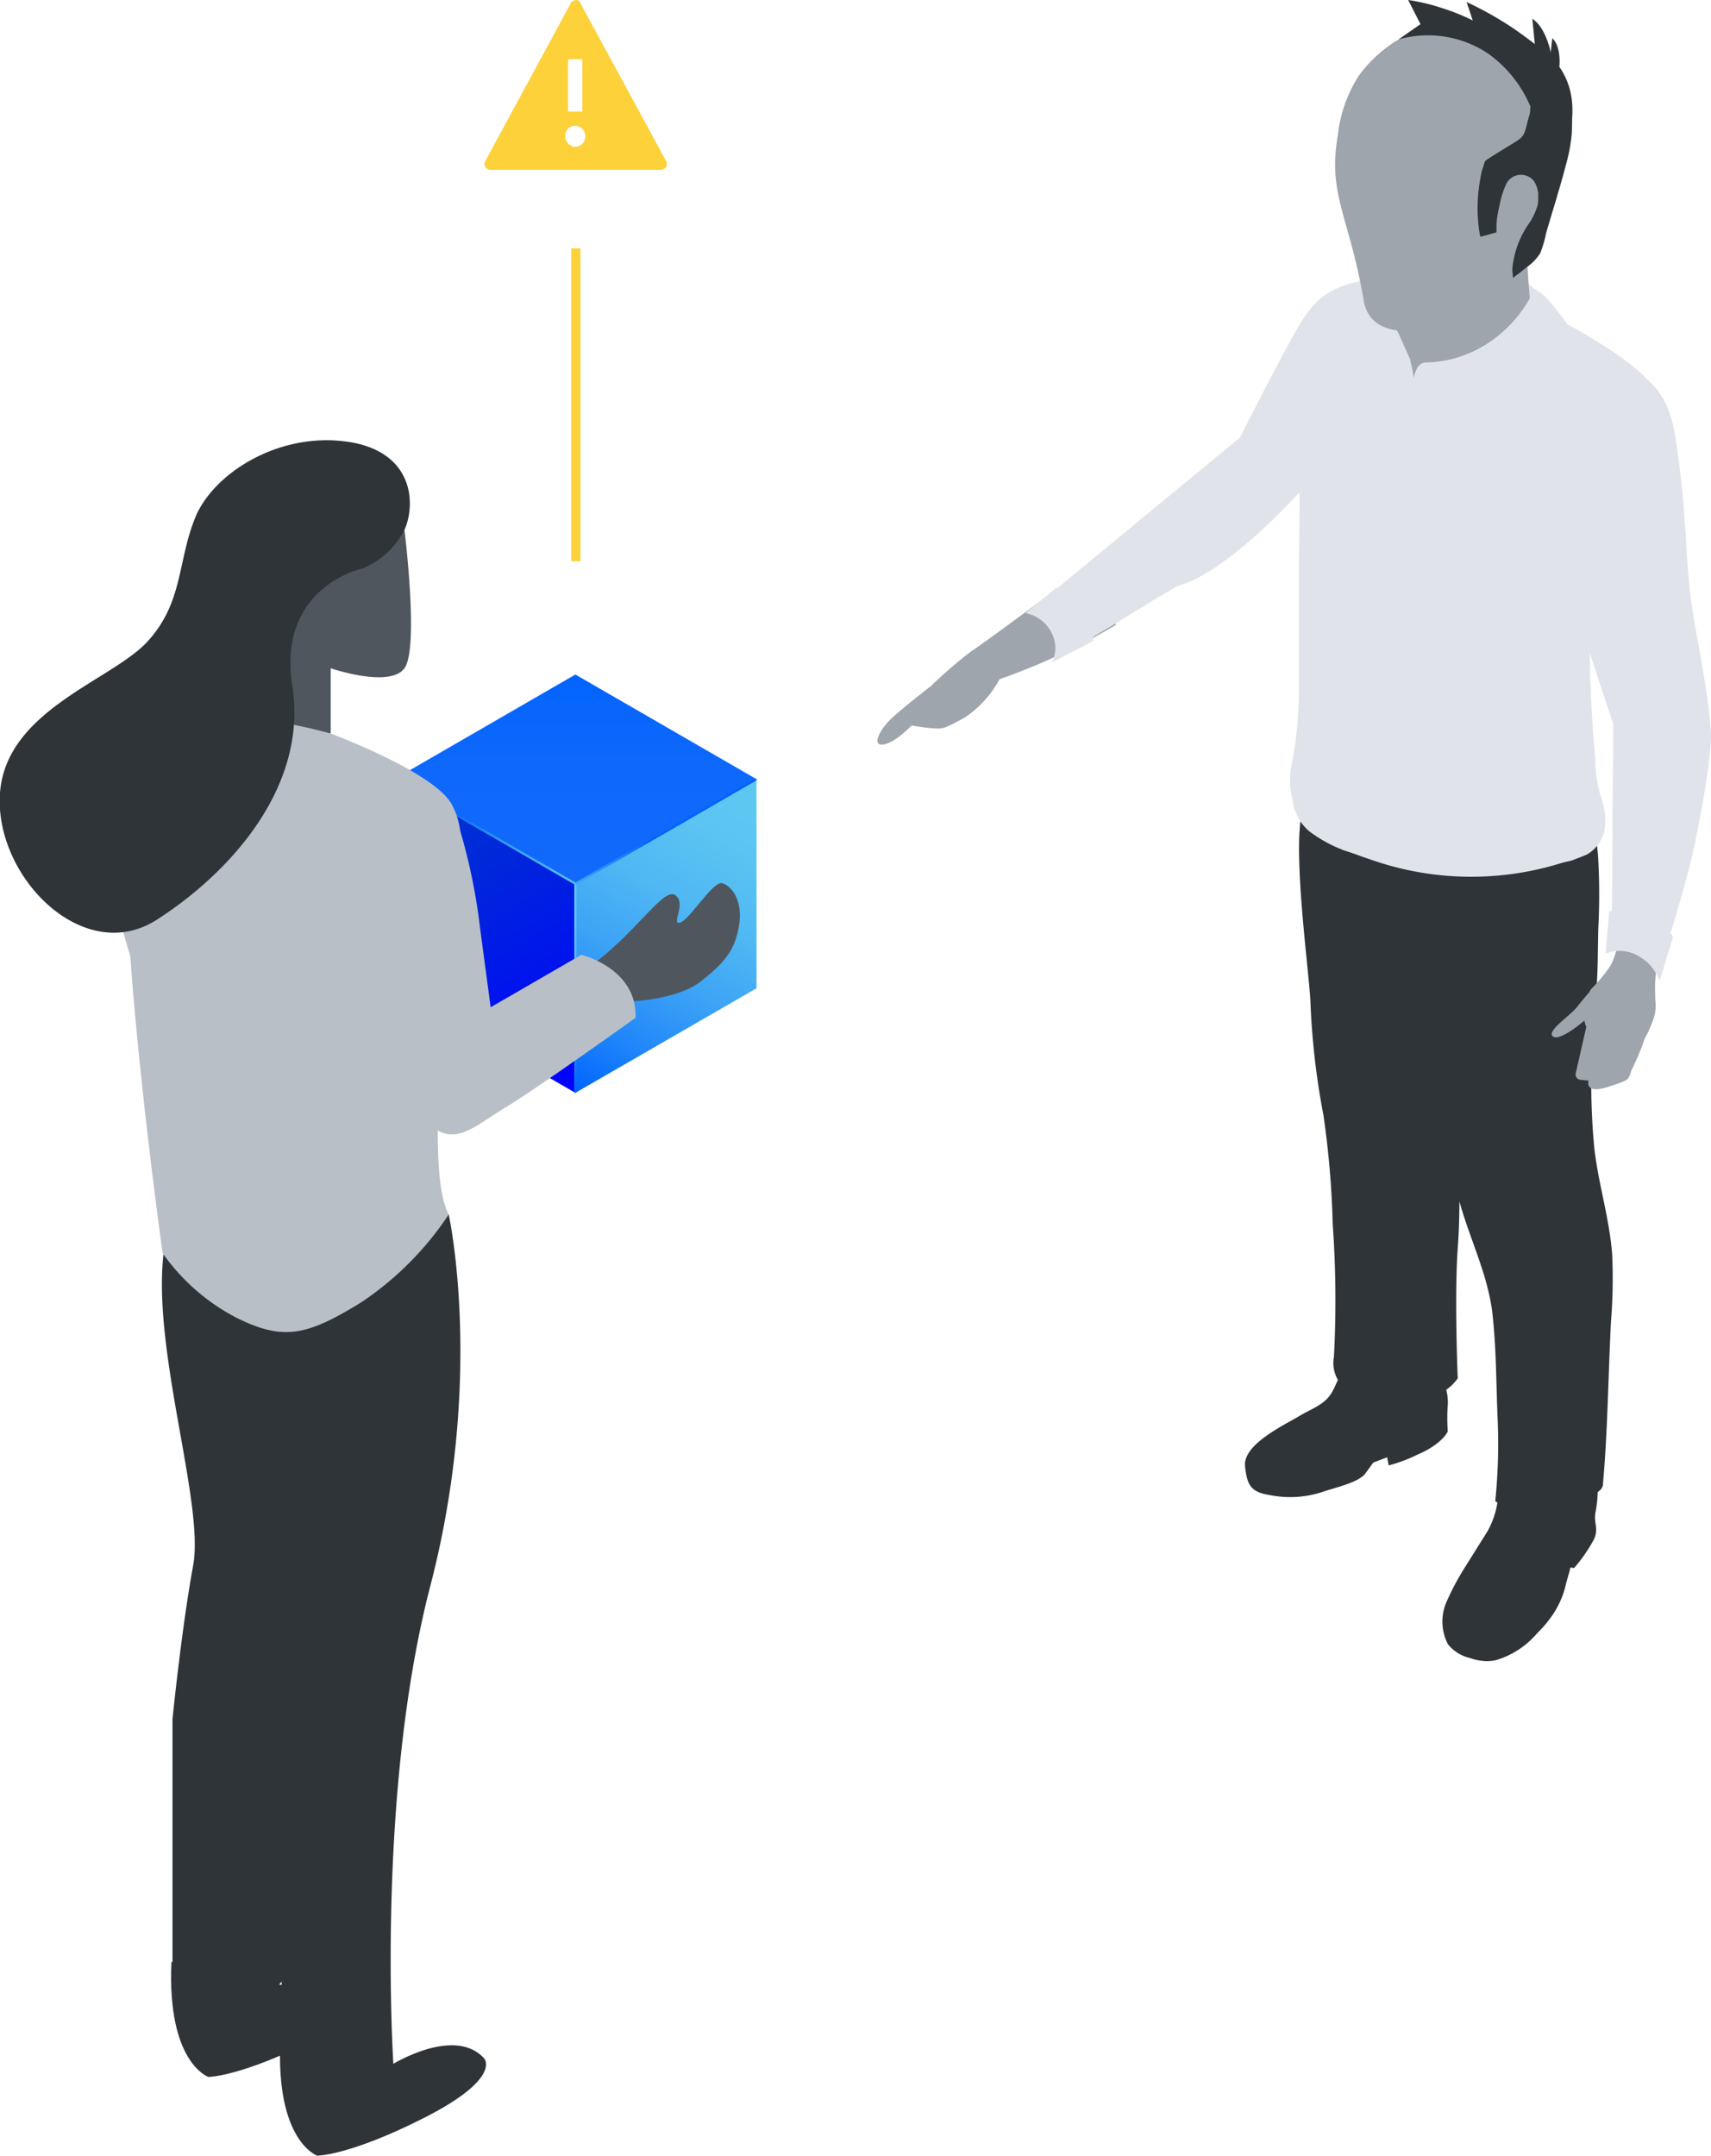 <svg xmlns="http://www.w3.org/2000/svg" xmlns:xlink="http://www.w3.org/1999/xlink" width="185.59" height="233.81" viewBox="0 0 185.59 233.81"><defs><linearGradient id="ad930f34-ca82-4707-bf12-d3c100e84d67" x1="62.41" y1="118.53" x2="82.06" y2="84.51" gradientUnits="userSpaceOnUse"><stop offset="0" stop-color="#0064ff"/><stop offset="0.19" stop-color="#2086fa"/><stop offset="0.4" stop-color="#3ca3f6"/><stop offset="0.6" stop-color="#4fb7f3"/><stop offset="0.81" stop-color="#5bc4f2"/><stop offset="1" stop-color="#5fc8f1"/></linearGradient><linearGradient id="be1b8d46-7db9-4bf7-aca2-5c5cb223bdb4" x1="62.41" y1="73.16" x2="62.41" y2="95.85" gradientUnits="userSpaceOnUse"><stop offset="0" stop-color="#0064ff"/><stop offset="0.15" stop-color="#0766fd"/><stop offset="0.47" stop-color="#0f68fc"/><stop offset="1" stop-color="#1269fb"/></linearGradient><linearGradient id="be4f016d-2376-4904-9010-196adc2bfd61" x1="62.41" y1="118.53" x2="42.77" y2="84.51" gradientUnits="userSpaceOnUse"><stop offset="0" stop-color="blue"/><stop offset="1" stop-color="#003bc9"/></linearGradient><linearGradient id="ef54c60a-1be6-4738-be26-bacbf624138b" x1="62.41" y1="95.78" x2="62.41" y2="118.53" gradientUnits="userSpaceOnUse"><stop offset="0" stop-color="#5fc8f1"/><stop offset="0.19" stop-color="#5bc4f2"/><stop offset="0.4" stop-color="#4fb7f3"/><stop offset="0.6" stop-color="#3ca3f6"/><stop offset="0.81" stop-color="#2086fa"/><stop offset="1" stop-color="#0064ff"/></linearGradient><linearGradient id="b6524e62-56f0-4c80-a4ae-e2f9f8fbe3e0" x1="1584.12" y1="3000.51" x2="1578.44" y2="2979.34" gradientTransform="matrix(0.5, 0.87, -0.87, 0.5, 1871.01, -2774.18)" xlink:href="#ef54c60a-1be6-4738-be26-bacbf624138b"/><linearGradient id="be644950-8a27-4d6e-9642-5c4abd8c20c4" x1="4892.43" y1="-2729.93" x2="4886.75" y2="-2751.1" gradientTransform="matrix(-0.5, 0.87, 0.87, 0.5, 4870.68, -2774.18)" xlink:href="#ef54c60a-1be6-4738-be26-bacbf624138b"/></defs><title>svgArtboard 33</title><g id="eda89161-c8d2-442f-b1de-a8d81fd88545" data-name="Layer 4"><path d="M72.23,17.43,63,.43c-.14-.42-.56-.57-.85-.28a.3.3,0,0,0-.28.28l-9.21,17a.65.65,0,0,0,0,.71.73.73,0,0,0,.57.28H71.66a.73.73,0,0,0,.57-.28A.64.64,0,0,0,72.23,17.43Zm-10.62-11h1.55v5.67H61.61Zm.85,9.49a1.12,1.12,0,0,1-1.14-1.13,1.05,1.05,0,0,1,1.14-1.14,1.14,1.14,0,0,1,0,2.27Z" fill="#fdd13a"/><path d="M121.07,67.76a69.91,69.91,0,0,1-12.65,5.91,11.7,11.7,0,0,1-3.81,4.18c-2.23,1.22-2.32,1.17-3.09,1.16s-2.65-.32-2.65-.32-1.75,1.88-3.06,2.06-.37-1.62.81-2.75S101,74.39,101,74.39a48.09,48.09,0,0,1,4.4-3.79c1.25-.77,10.72-7.83,10.72-7.83Z" fill="#9fa5ad"/><path d="M153.27,145.42s-.06,0-.09,0-.06,0-.1-.06Z" fill="#ebebeb"/><path d="M152.56,32.61s-2.83-2.94-6.26-1.82-4.42,2.6-6.87,7.16-4.94,9.51-4.94,9.51l-19.8,16.32-.14,0-3.32,2.71a4.09,4.09,0,0,1,2.89,2.25,3.65,3.65,0,0,1,0,3.11l4.46-2.33a4,4,0,0,0,0-.47c3.37-1.93,8.74-5.39,9.34-5.55C137.09,60.91,156.85,36,152.56,32.61Z" fill="#e0e4ea"/><path d="M141.25,37.28a7.93,7.93,0,0,1,2.35-4.86c2.45-2.65,6.36-1.49,6.36-1.49.88.15,1.4,1.29,1.64,3.08-1.62.4-3.6,0-5.14.05a7.07,7.07,0,0,0-4.54,2.41C141.67,36.71,141.48,37,141.25,37.28Z" fill="#e0e4ea"/><path d="M174.87,136.05c-.3-3.91-1.48-7.59-1.93-11.45a73.32,73.32,0,0,1-.12-12.66c.08-1.44.2-2.86.32-4.29.19-2.26.17-4.58.22-6.84a71.92,71.92,0,0,0,0-7.63,27.9,27.9,0,0,0-.82-5.17c-.2-.71-28.94,1-31.4.48-.83,4.91.83,16.67,1,20.13A82,82,0,0,0,143.56,121a99.74,99.74,0,0,1,1,11.82,116.32,116.32,0,0,1,.13,14.34,3.63,3.63,0,0,0,.43,2.5c-.18.41-.36.82-.57,1.21-.77,1.48-2.25,1.89-3.57,2.69-1.65,1-6.19,3.09-5.93,5.48.21,2,.62,2.79,2.59,3.1a11.28,11.28,0,0,0,5.74-.3c1.14-.42,3.94-1,4.7-2l.88-1.21,1.5-.57.17.88a16.17,16.17,0,0,0,3.12-1.17c2.73-1.16,3.29-2.52,3.29-2.52a18.93,18.93,0,0,1,0-2.88,5.26,5.26,0,0,0-.17-1.63,5.22,5.22,0,0,0,1.25-1.24s-.38-8.92,0-14.13c.12-1.57.18-3.27.18-5.06.79,2.88,2.14,6,2.9,8.78a25,25,0,0,1,.63,2.95c.49,4,.44,7.91.62,11.92a62.37,62.37,0,0,1-.26,8.86l.23.16a9.21,9.21,0,0,1-1.07,3.1l-2.6,4.15a28,28,0,0,0-1.83,3.47,5.32,5.32,0,0,0,.14,4.64,4.31,4.31,0,0,0,2.38,1.49,5.79,5.79,0,0,0,1.78.34,4.71,4.71,0,0,0,1.06-.11,9.45,9.45,0,0,0,4.46-2.92,13.14,13.14,0,0,0,1.68-2,10,10,0,0,0,1.36-3c0-.14.59-2.12.56-2.13l.4.06a17,17,0,0,0,2.17-3.14c.49-1.16,0-1.57.12-2.75a13,13,0,0,0,.27-2.34l.13-.11a1,1,0,0,0,.45-.87c.51-5.83.56-11.67.86-17.51A58.45,58.45,0,0,0,174.87,136.05Z" fill="#2e3438"/><path d="M141.7,60.81a108.93,108.93,0,0,1,.06,13c-.1,1.84-.24,3.67-.43,5.5-.16,1.67-.77,3.26-.29,4.88.35,1.2.7,2.41,1.06,3.61a7.29,7.29,0,0,0,.47,1.31,5.69,5.69,0,0,0,2.24,2.57,26.64,26.64,0,0,0,3.64,1.47,32.84,32.84,0,0,0,22.46-.07s-2-18.37-.83-20.82,8.92-12.07,9.09-17.77,1.39-10.46-4.35-15.09a104,104,0,0,0-8.63-6.53,31.82,31.82,0,0,0-6.61-3.4,11.8,11.8,0,0,0-6.91.06c-3.94,1-7.23,2.3-8.59,4.24C141.46,37.53,140.71,46.16,141.7,60.81Z" fill="#e0e4ea"/><path d="M155,34.13c-3.42-.34-6.32-1.93-9.76-1.66a12.92,12.92,0,0,1,6.51-4.07c2.42-.65,5.82.36,7.82,1.1a32.07,32.07,0,0,1,6.61,3.4c2.72,1.76,7.71,4.19,10.91,6.8,5.75,4.62,4.52,9.38,4.35,15.09,0,.69-2.43,1.12-2.61,1.79a31.22,31.22,0,0,1-4.42,9,16.38,16.38,0,0,1-1.76,2.51c-.33.35-.18,1.51-.19,1.94,0,1.46,0,2.93.07,4.39.07,1.85.18,3.69.3,5.53.07.91.23,1.86.22,2.77a13.17,13.17,0,0,0,.64,3.81A7.4,7.4,0,0,1,174,90.3a4.12,4.12,0,0,1-1.88,2.39c-.55.23-1.11.44-1.67.65a11.66,11.66,0,0,1-1.59.3c.07,0-.24-8.61-.24-8.89a94.85,94.85,0,0,0-.09-9.54c-.32-4.14-.66-8.27-.84-12.42a45,45,0,0,1-.17-5.32q.19-2.91.54-5.8c.3-2.46.31-5.56,1.58-7.71a8.52,8.52,0,0,1,1.61-2.15c1.16-1,.89-1.36-.12-2.28a14.52,14.52,0,0,0-3.1-2.17,21.84,21.84,0,0,0-4.15-1.79,7,7,0,0,0-1.1-.25C160.2,35,157.64,34.39,155,34.13Z" fill="#e0e4ea"/><path d="M165.73,30.76a12.3,12.3,0,0,1,.17,2c0,.2,0,.41,0,.61a5.46,5.46,0,0,0,.26,1c0-.06.42-.66.46-.77a3.32,3.32,0,0,0,.27-.93,1.33,1.33,0,0,0-.12-1A6.19,6.19,0,0,0,165.73,30.76Z" fill="#e0e4ea"/><path d="M151.2,39.06c0,.43,0,.86,0,1.29,0,1.74-.6,3.63.34,5.14.73,1.18,1.5-4.83,2.32-5.78,1.5-1.74,4.58,3,6.11,1.3,1.68-1.84,3.81-3.33,5.58-5.11a1.57,1.57,0,0,0,.47-2.06c-.8-2.35-2.5-3.43-4.69-4.33a11.72,11.72,0,0,0-6.9-.2c-.73,1.35-1.39,2.74-2,4.14A15.58,15.58,0,0,0,151.2,39.06Z" fill="#9fa5ad"/><path d="M142.78,35.35c.53-.79,2.47-2.88,2.47-2.88s2.4-.43,3.33.17c1.51,1,4.37,6.44,4.37,6.44a8.26,8.26,0,0,1,.26,3.93c-.36,2.28-2.86,2.8-4.27,19.07a221.35,221.35,0,0,0-.34,31.08c0-.11-2.7-.84-3-1a14.93,14.93,0,0,1-3.59-2,5.29,5.29,0,0,1-1.82-3.45,8.73,8.73,0,0,1-.17-3.37,42.48,42.48,0,0,0,.86-7.53c0-1.31,0-2.63,0-3.94V63.21c0-5,.22-9.85-.09-14.76-.2-3.2-.48-6.6.42-9.72A12,12,0,0,1,142.78,35.35Z" fill="#e0e4ea"/><path d="M151.52,35.76,153,39.08l-3.2,4.41s-2.47-2.61-2.24-8S151.52,35.76,151.52,35.76Z" fill="#e0e4ea"/><path d="M166,33.84a1.56,1.56,0,0,1-.42,2c-.47.47-1,.92-1.46,1.36-.64.57-1.29,1.12-1.94,1.68-.36.3-.72.61-1.09.9a1.81,1.81,0,0,0-.51.59c-.21.21-.43.41-.63.63l-.06.07a7.46,7.46,0,0,0,.6-2.18l.15-1a17.56,17.56,0,0,0,.15-3.83c-.12-1.5-.44-3-.45-4.47,0-.11,0-.21,0-.31a6.83,6.83,0,0,1,.94.27C163.5,30.41,165.2,31.49,166,33.84Z" fill="#9fa5ad"/><path d="M164.32,27.62c0,.21,0,.41.05.61q.13,1.85.18,3.69c0,.44.17,1.29-.06,1.65a4,4,0,0,1-.87.71,19.48,19.48,0,0,1-5.14,2.91c-4.67,1.75-6,.65-6,.65L151.94,28a5.61,5.61,0,0,1,1-.45c.85-.36,1.72-.69,2.59-1a25.22,25.22,0,0,1,4.67-1.2,11.49,11.49,0,0,1,2.27-.13,1.33,1.33,0,0,1,.91.27,3,3,0,0,1,.74,1.22A5.4,5.4,0,0,1,164.32,27.62Z" fill="#9fa5ad"/><path d="M161.28,25.27a6.74,6.74,0,0,1,2.72.27c.68.25,1.53.78,1.58,1.56.16,2.41.23,4.82.61,7.21a.7.7,0,0,1,0,.38.68.68,0,0,1-.42.29,16.48,16.48,0,0,1-2.59.69,9.1,9.1,0,0,0-2.37.44,1.5,1.5,0,0,0-.59-1.25c-.49-.27-1.1.36-1.56.51a21,21,0,0,1-2.06.58,15.37,15.37,0,0,1-4.28.25c-.32,0-.73,0-.79-.44a.57.57,0,0,1,.31-.56,12.38,12.38,0,0,1,1.5-.61c1.34-.72,2.52-1.72,3.92-2.33a17.89,17.89,0,0,0,2.38-1c.37-.24.78-.57.8-1s-.1-1,0-1.59a12.15,12.15,0,0,1,.38-1.69A10.46,10.46,0,0,1,161.28,25.27Z" fill="#9fa5ad"/><path d="M170.48,12.05c0-.13,0-.28-.07-.41a11.1,11.1,0,0,0-1.18-3.34l-.3-.49a11.64,11.64,0,0,0-.89-1.2,1.58,1.58,0,0,0-.42-.4,1.13,1.13,0,0,0-.19-.19,1.29,1.29,0,0,0-.21-.24,13.45,13.45,0,0,0-7.37-3.48,11.77,11.77,0,0,0-2.91.08,14.68,14.68,0,0,0-9.51,5.77,14.82,14.82,0,0,0-2.32,6.55c-1.12,6.4,1.24,8.78,2.79,17.77a3.91,3.91,0,0,0,.83,2c1.17,1.39,3.42,1.73,6.2,1.2A14.85,14.85,0,0,0,160.24,33c.61-.45,1.12-.85,1.54-1.19l.37-.32a2.44,2.44,0,0,1,.3-.27c.24-.24.39-.37.39-.37.47-.48.89-.94,1.28-1.39a2.29,2.29,0,0,1,0,.62,0,0,0,0,1,0,.07l0,0c.59-.43,1.1-.83,1.61-1.25a5.27,5.27,0,0,0,1.35-1.44,12.39,12.39,0,0,0,.64-2.2c.36-1.21.72-2.43,1.1-3.66.06-.23.13-.49.21-.74.32-1.06.61-2.12.89-3.18a17.37,17.37,0,0,0,.57-3.11A15.23,15.23,0,0,0,170.48,12.05Z" fill="#9fa5ad"/><path d="M160.75,18.49a18,18,0,0,0-.35,2,17,17,0,0,0,0,4.19c.05.43.12.78.17,1,.59-.15,1.16-.31,1.75-.48V25c0-.23,0-.46,0-.69a10.72,10.72,0,0,1,.3-1.87,10.12,10.12,0,0,1,.76-2.49,1.79,1.79,0,0,1,3-.32,3.09,3.09,0,0,1,.47,1.37c0,.13,0,.26,0,.39a4.54,4.54,0,0,1-.08.93,1.25,1.25,0,0,1-.09.25,6.91,6.91,0,0,1-.78,1.59,10.19,10.19,0,0,0-1.86,5v.15c0,.13.06.51.06.78a.08.08,0,0,1,0,.05c.59-.43,1.1-.83,1.61-1.25a5.27,5.27,0,0,0,1.35-1.44,12.39,12.39,0,0,0,.64-2.2c.36-1.21.72-2.43,1.1-3.66.06-.23.13-.49.21-.74.32-1.06.61-2.12.89-3.18a18.3,18.3,0,0,0,.57-3.11,15.23,15.23,0,0,0-.06-2.53c0-.13,0-.28-.07-.41a14.39,14.39,0,0,0-1.18-3.34l-.3-.49a11.64,11.64,0,0,0-.89-1.2,1.58,1.58,0,0,0-.42-.4,1.13,1.13,0,0,0-.19-.19,7.23,7.23,0,0,1,.61.82c.57,1-.77,2.22-1.78,4.81-.8,2.08-.53,2.86-1.46,3.52-.57.41-3.32,2-3.66,2.34Z" fill="#2e3438"/><path d="M182.36,96c2.44-7.91,2.23-13,2.23-13l-.22-.09,0,0-.26-.1h0l-.36-.14h0a18.67,18.67,0,0,0-2.17-.63h0c-2.33-.5-5.18-.52-5.75,2.19-1,4.72.11,13-.29,17.5a8.12,8.12,0,0,1-.84,3,17.29,17.29,0,0,1-2.07,2.5,2.45,2.45,0,0,0-.24.38c-.48.56-.95,1.12-1.23,1.49-.79,1.06-3.51,2.76-2.7,3.33.62.45,2.53-1,3.4-1.73a3.22,3.22,0,0,0,.2.69l-1.12,4.92a.59.59,0,0,0,.56.81l.82.09s-.52,1.51,2.09.68,2.13-.78,2.6-1.91a24.44,24.44,0,0,0,1.37-3.3,11.82,11.82,0,0,0,.86-1.88,4.45,4.45,0,0,0,.3-2.37c0-.15,0-.29,0-.46C179.41,104.73,179.92,103.91,182.36,96Z" fill="#9fa5ad"/><path d="M169.91,55.61c1.17,4.9,4.63,20.6,5.46,22s.33,8.72.33,8.72a12.13,12.13,0,0,0,6,.7c2.82-.61,2.53.55,2.53.55a40.8,40.8,0,0,0,.23-13.48c-1.18-6.89-2.4-14.51-2.33-19.21,0-.78,0-1.75-.07-2.84,0-.17,0-.34,0-.49,0-.52-.1-1-.17-1.59-.12-.72-.25-1.45-.42-2.15v0c-.12-.42-.23-.84-.36-1.24a9.23,9.23,0,0,0-1-2.27,5.72,5.72,0,0,0-5.67-2.86,0,0,0,0,0,0,0,5.85,5.85,0,0,0-1.86.72,7.37,7.37,0,0,0-2.69,3.4C168.36,48.66,169.19,52.46,169.91,55.61Z" fill="#e8b58f"/><path d="M181.73,87.21c0,.23,0,.37,0,.38S181.74,87.37,181.73,87.21Z" fill="#d18d6d"/><path d="M172.48,42.14c.38.21.74.4.93.54,4.86,3.51,4.6,9.65,4.56,15.1a41.85,41.85,0,0,0,1.47,11.41c1.37,4.92,2.13,15.35,2.29,17.85,2.82-.61,2.53.55,2.53.55a40.8,40.8,0,0,0,.23-13.48c-1.18-6.89-2.4-14.51-2.33-19.21,0-.78,0-1.75-.07-2.84,0-.17,0-.34,0-.49,0-.52-.1-1-.17-1.59-.12-.72-.25-1.45-.42-2.15v0c-.12-.42-.23-.84-.36-1.24a12.73,12.73,0,0,0-1-2.27,5.72,5.72,0,0,0-5.67-2.86,0,0,0,0,0,0,0A5.85,5.85,0,0,0,172.48,42.14Z" fill="#e0aa82"/><path d="M166.44,31.35A4.56,4.56,0,0,1,168,32.6a27.58,27.58,0,0,1,2,2.56s-2.29,7-11.32,9.13l-3.47.54c-.24-1.84-.26-3.68-.5-5.51a12.83,12.83,0,0,0,5.68-1.5A13.94,13.94,0,0,0,166.44,31.35Z" fill="#e0e4ea"/><path d="M174.88,95,175,78.49s-8-22.83-7.21-28.15c.1-.71.2-1.37.31-2,.61,7.43,7.28,29.89,7.28,29.89S175,95,174.88,95Z" fill="#e0e4ea"/><path d="M185.58,79.56c0-.38-.05-.75-.08-1.15s-.05-.54-.08-.85-.07-.63-.12-1c-.2-1.64-.59-4-1.37-8.32-1.13-6.19-.86-9.47-1.55-15.88-.16-1.48-.37-3.12-.66-5-.05-.31-.1-.6-.16-.88l-.06-.26c0-.18-.09-.37-.13-.54s-.06-.19-.08-.28l-.15-.47-.09-.25c-.05-.15-.11-.29-.16-.43a2.29,2.29,0,0,1-.1-.23l-.19-.39-.1-.2-.21-.38-.1-.15-.24-.37-.09-.12-.28-.35-.07-.08-.34-.36,0,0A7,7,0,0,0,173,40h0l-.23,0-.1,0-.1,0-.15,0h0l-.43.12c-2.74,1.31-3.36,4.74-4.14,10.07S175,78.49,175,78.49l-.16,20.31-.3.1-.38,4.54a4,4,0,0,1,3.67.32,4.83,4.83,0,0,1,2.18,2.68l1.47-4.84s-.1-.16-.28-.4c.49-1.55,1.13-3.7,1.8-6.19C184.35,89.93,185.72,81.61,185.58,79.56Z" fill="#e0e4ea"/><path d="M151.71,4.27A11.75,11.75,0,0,1,161.4,5.8,13.47,13.47,0,0,1,166,11.55L165.59,18,167.48,20l2.1-1.57c0-.16.1-.43.16-.77.7-3.46,1.17-5.83.48-8.16a7.7,7.7,0,0,0-1.08-2.25s.25-2.19-.77-3.1l-.16,1.53s-.54-2.73-2-3.64l.27,2.73c-1-.75-2-1.51-3.2-2.26a37.55,37.55,0,0,0-4.2-2.29l.67,2A22,22,0,0,0,156.55.92,21.79,21.79,0,0,0,152.74,0l1.34,2.62Z" fill="#2e3438"/><line x1="62.46" y1="27.44" x2="62.46" y2="60.37" fill="none" stroke="#fdd13a" stroke-linecap="square" stroke-miterlimit="10"/><path d="M40.17,97.85s4.85-.2,7.34-2.2,3.61-3.24,4.07-6-.85-4.35-1.84-4.6-3.53,4-4.56,4.28.77-2.13-.54-3S40.05,91,34.87,94.4,40.17,97.85,40.17,97.85Z" fill="#e9b488"/><polygon points="62.41 118.53 82.06 107.19 82.06 84.51 62.41 95.85 62.41 118.53" fill="url(#ad930f34-ca82-4707-bf12-d3c100e84d67)"/><polygon points="62.41 73.16 82.06 84.51 62.41 95.85 42.77 84.51 62.41 73.16" fill="url(#be1b8d46-7db9-4bf7-aca2-5c5cb223bdb4)"/><polygon points="42.77 107.19 42.77 84.51 62.41 95.85 62.41 118.53 42.77 107.19" fill="url(#be4f016d-2376-4904-9010-196adc2bfd61)"/><polygon points="62.53 118.46 62.41 118.53 62.29 118.46 62.29 95.78 62.41 95.85 62.53 95.78 62.53 118.46" fill="url(#ef54c60a-1be6-4738-be26-bacbf624138b)"/><polygon points="81.94 84.44 62.41 95.71 62.41 95.85 62.54 95.92 82.06 84.64 82.06 84.5 81.94 84.44" fill="url(#b6524e62-56f0-4c80-a4ae-e2f9f8fbe3e0)"/><polygon points="42.89 84.44 62.41 95.71 62.41 95.85 62.29 95.92 42.77 84.64 42.77 84.5 42.89 84.44" fill="url(#be644950-8a27-4d6e-9642-5c4abd8c20c4)"/><path d="M68.74,108.59s4.86-.2,7.35-2.2,3.61-3.24,4.07-6-.85-4.35-1.84-4.6-3.53,4-4.56,4.28.77-2.13-.54-3-4.59,4.68-9.77,8.11S68.74,108.59,68.74,108.59Z" fill="#50565d"/><path d="M49,87.24a63.8,63.8,0,0,1,3.08,13.48l1.14,8.53,9.84-5.69s6.07,1.46,5.88,6.83c0,0-10.67,7.66-14.19,9.78S49,124.77,46,121.34s-5.5-14.81-5.43-16.2S49,87.24,49,87.24Z" fill="#b9bfc7"/><path d="M39.71,223.25l2.88.64s6.72-4.16,9.92-.64c0,0,2,2.11-6.4,6.4-8.17,4.16-11.7,4.16-11.7,4.16s-4.51-1.55-4-12.48h6.72Z" fill="#2e3438"/><path d="M27.91,214.71l2.88.64s6.72-4.16,9.92-.64c0,0,2,2.1-6.4,6.4-8.17,4.16-11.71,4.16-11.71,4.16s-4.51-1.56-4-12.48h6.72Z" fill="#2e3438"/><path d="M44.58,131.4l4.09.32s3.91,17.6-2,40.32-4,51.85-4,51.85-1.92,3.52-5.12,3.52-5.44-2.88-7-6.08v-6.4s-2.88,3.52-6.4,3.52a7.48,7.48,0,0,1-5.44-2.24V186.45s1-9.93,2.24-16.65-4.48-23.36-3.2-33.92C17.63,135.88,34.09,127.56,44.58,131.4Z" fill="#2e3438"/><path d="M43.87,57.48s1.6,12.8,0,15-8,0-8,0v7s-2.24,2.88-5.12,1.92a12.83,12.83,0,0,1-5.12-3.84V65.48Z" fill="#50565d"/><path d="M35.87,79.56S47.07,83.72,49,87.24s.64,7.6,0,13.88-2.88,26.12-.32,30.6a34.08,34.08,0,0,1-9.6,9.6c-5.76,3.52-8.32,4.16-13.44,1.6a22.35,22.35,0,0,1-8-7s-6.08-43.2-3.2-51.2,4.93-7.71,11.2-7A58,58,0,0,1,35.87,79.56Z" fill="#b9bfc7"/><path d="M20.41,76.5A63.8,63.8,0,0,1,23.49,90l1.14,8.53,9.84-5.69s6.07,1.45,5.88,6.83c0,0-10.67,7.65-14.19,9.78s-5.73,4.6-8.74,1.17S11.92,95.79,12,94.4,20.41,76.5,20.41,76.5Z" fill="#b9bfc7"/><path d="M39.39,61.64a9.08,9.08,0,0,0,4.48-4.16c1.28-2.88,1-8.64-6.4-9.6S23.07,51.4,21.15,56.2,19.87,65.35,16,69.58.67,77,0,86s9,18.88,17,13.76S33.41,85.31,31.71,74.43,39.39,61.64,39.39,61.64Z" fill="#2e3438"/></g></svg>